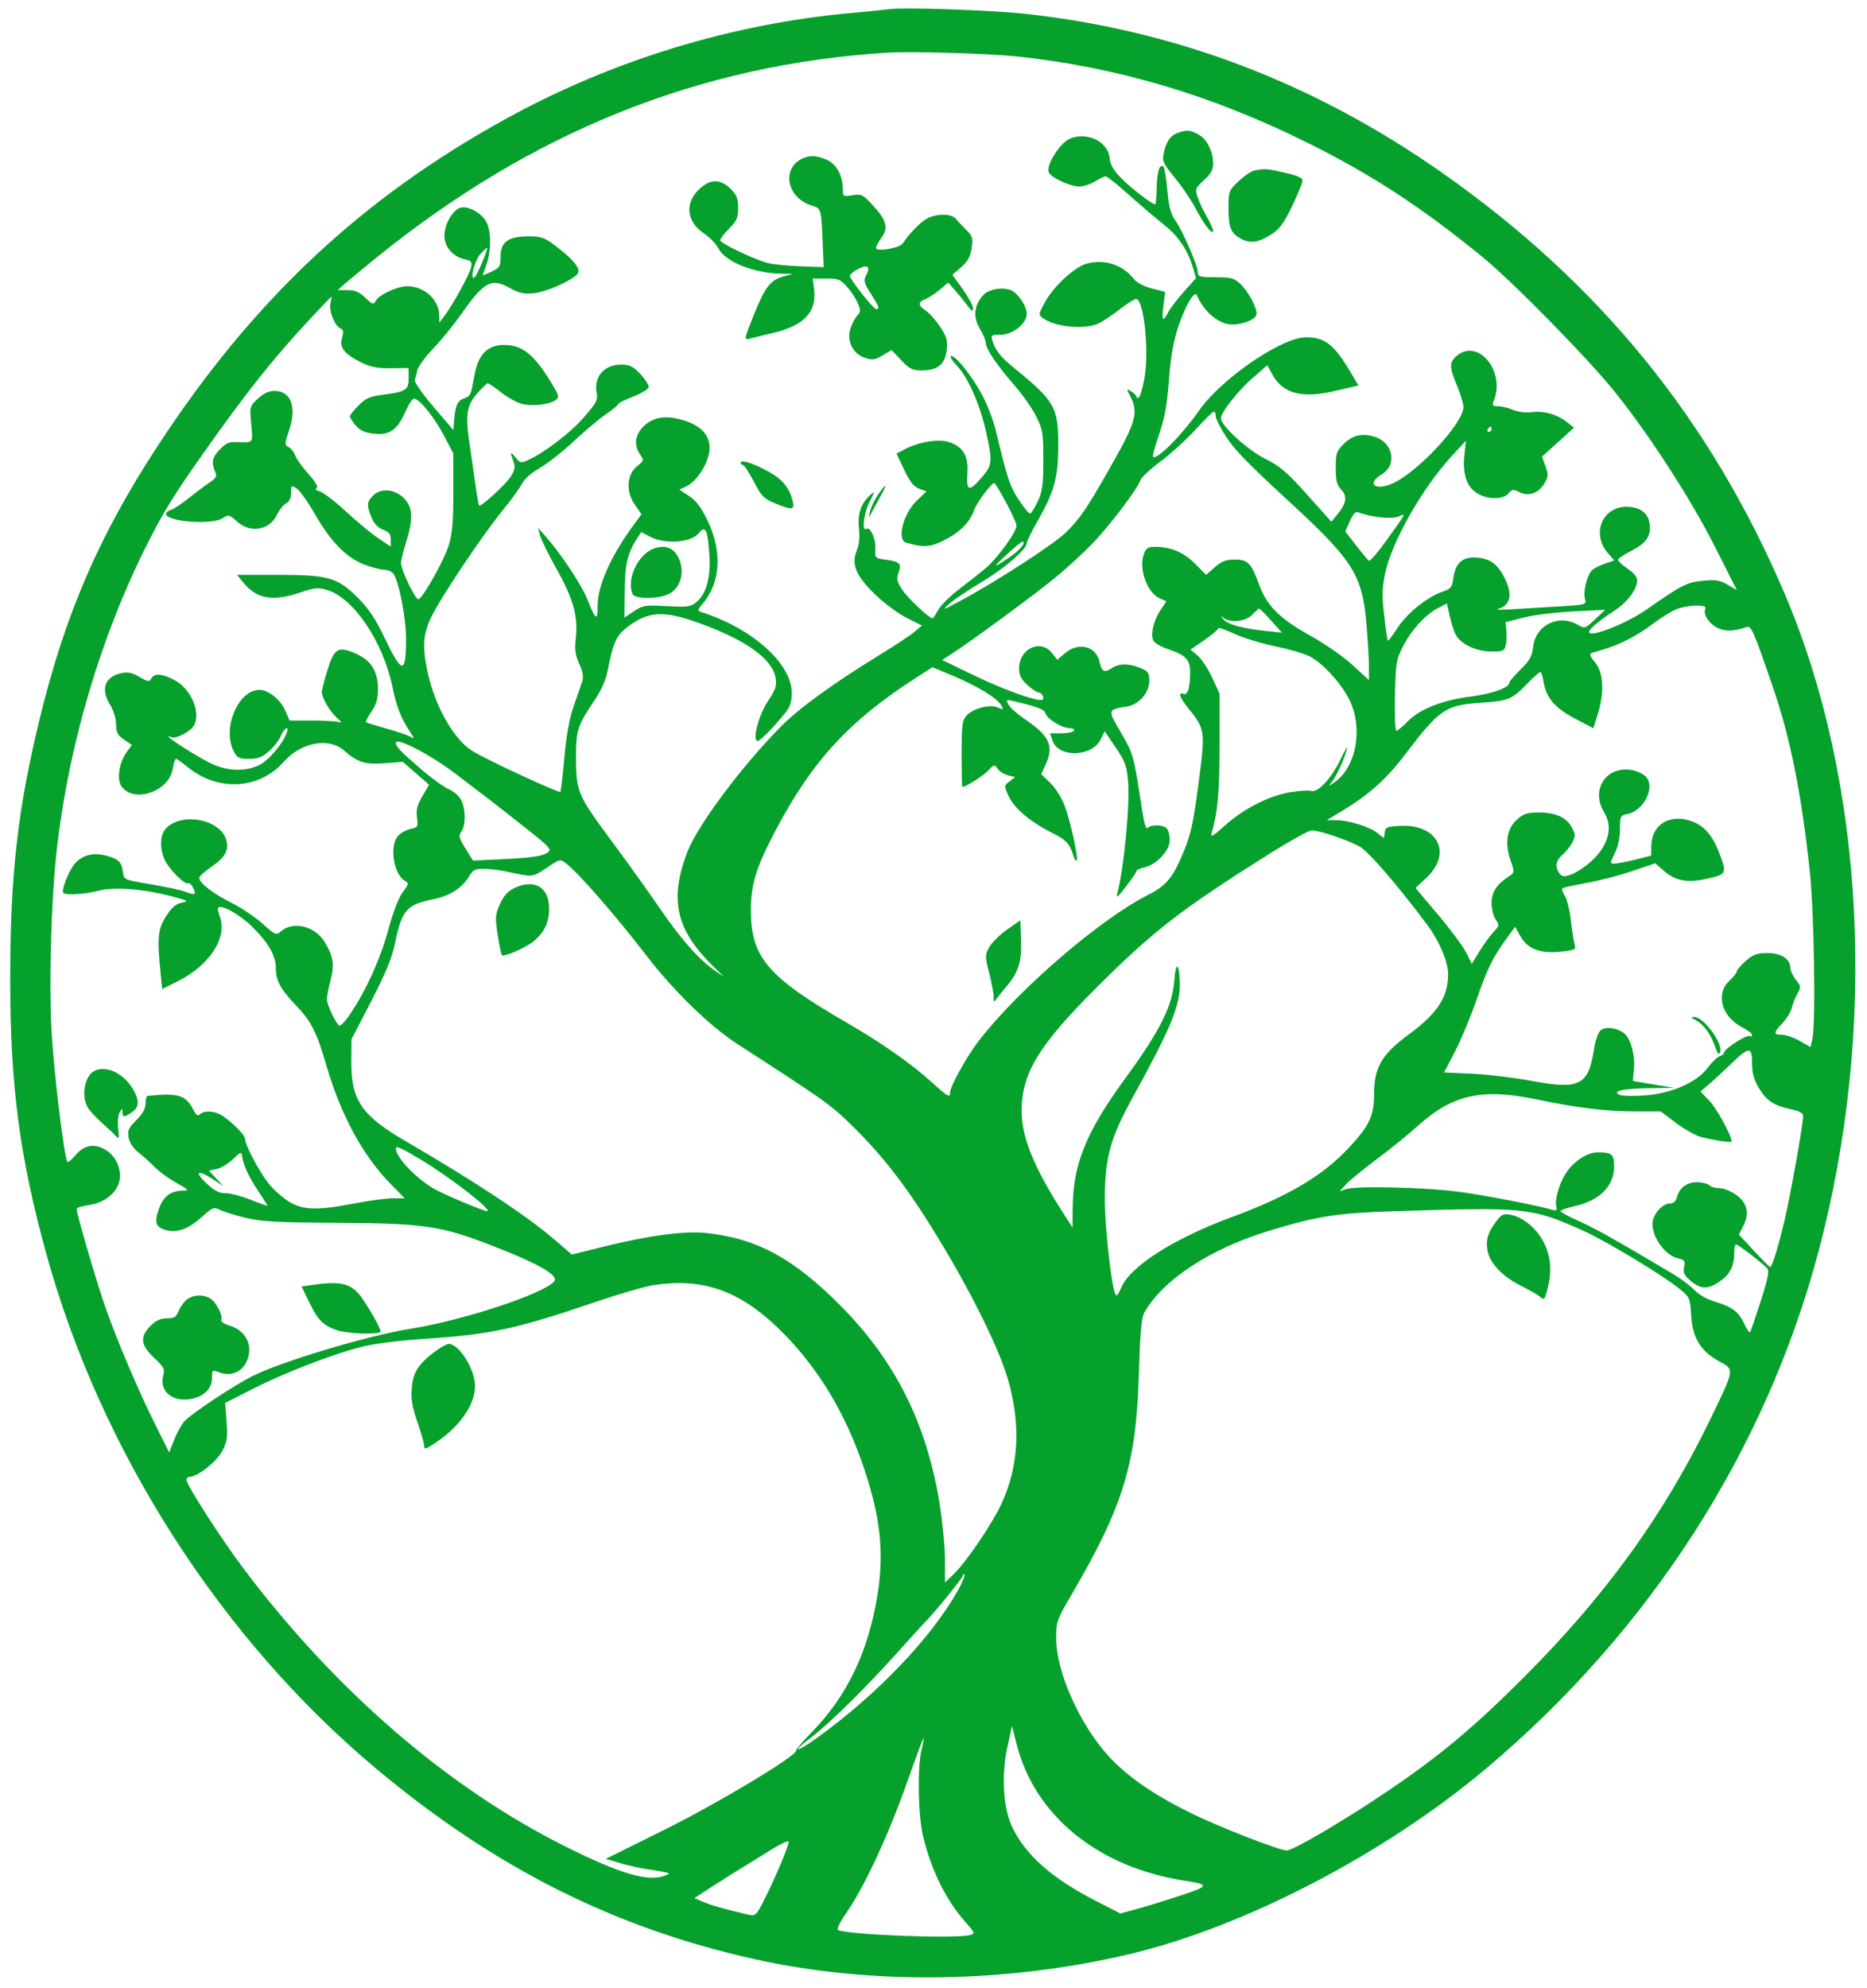 <svg xmlns="http://www.w3.org/2000/svg" width="141" height="150.066" viewBox="0 0 141 150.066" class="editor-view__logo-preview" data-v-719f541d="" data-v-42122950=""><svg id="mark" viewBox="0 0 731 778" width="141" height="150.066" x="0" y="0" data-v-719f541d="" style="fill: rgb(5, 161, 44);"><rect x="0" y="0" width="100%" height="100%" fill="none" data-v-719f541d=""></rect><g data-v-719f541d="">
	<path xmlns="http://www.w3.org/2000/svg" d="M 348.500 3.560 C 346.850 3.785, 340.100 4.459, 333.500 5.058 C 286.435 9.329, 239.991 23.508, 198.500 46.275 C 141.639 77.475, 99.126 117.341, 61.760 174.500 C 38.751 209.696, 25.532 240.272, 15.501 281.500 C 6.883 316.917, 4 342.425, 4 383.260 C 4 424.725, 7.618 452.391, 17.985 490.200 C 39.234 567.698, 86.457 641.429, 147.500 692.413 C 193.944 731.204, 240.847 754.735, 296 766.914 C 341.293 776.915, 394.027 776.178, 442 764.874 C 487.115 754.243, 542.169 725.616, 582 692.078 C 645.947 638.233, 691.238 567.816, 711.963 490.014 C 735.179 402.861, 730.254 306.333, 698.826 232.531 C 669.727 164.197, 626.270 110.810, 564.500 67.509 C 514.523 32.475, 460.446 11.872, 401.500 5.407 C 388.516 3.983, 354.174 2.786, 348.500 3.560 M 347.500 20.608 C 273.743 25.206, 208.143 51.555, 147 101.142 C 141.775 105.379, 136.312 109.904, 134.859 111.196 L 132.218 113.545 136.067 113.545 C 138.974 113.545, 140.677 114.274, 143.027 116.523 C 145.933 119.305, 146.205 119.379, 147.171 117.655 C 148.470 115.339, 155.578 112.051, 159.349 112.022 C 166.107 111.970, 172 117.356, 172 123.585 L 172 126.270 173.838 123.885 C 177.042 119.729, 183.754 107.605, 184.388 104.829 C 184.922 102.490, 184.635 102.079, 182.078 101.517 C 177.261 100.459, 174 96.696, 174 92.196 C 174 87.536, 177.598 81.640, 180.717 81.189 C 183.879 80.732, 188.748 83.613, 190.483 86.967 C 192.374 90.624, 192.369 98.233, 190.471 103.500 C 189.679 105.700, 189.023 107.605, 189.015 107.734 C 189.007 107.862, 190.575 107.217, 192.500 106.299 C 195.697 104.774, 196 104.258, 196 100.338 C 196 94.672, 199.060 92.500, 207.040 92.500 C 212.143 92.500, 213.188 92.902, 218.262 96.816 C 225.324 102.265, 227.758 105.697, 225.849 107.516 C 222.919 110.306, 213.548 114.337, 208.965 114.777 C 205.066 115.152, 203.232 114.742, 199.515 112.664 C 192.390 108.682, 189.486 110.263, 180.580 122.972 C 177.676 127.117, 172.748 133.164, 169.630 136.409 C 166.512 139.655, 163.707 143.478, 163.397 144.905 C 163.087 146.332, 162.645 148.100, 162.416 148.833 C 162.187 149.566, 165.487 154.250, 169.750 159.242 L 177.500 168.317 177.770 164.909 C 178.258 158.748, 179.023 156.942, 181.554 155.980 C 184.310 154.932, 184.275 155.009, 185.850 146.500 C 187.291 138.712, 190.980 134.998, 197.266 135.005 C 204.547 135.014, 209.080 138.642, 215.919 149.936 C 218.882 154.829, 219.048 155.492, 217.584 156.562 C 215.063 158.406, 208.264 159.150, 204.188 158.029 C 202.159 157.471, 198.524 155.436, 196.109 153.507 C 193.694 151.578, 191.388 150, 190.984 150 C 190.580 150, 188.620 151.912, 186.628 154.250 C 182.573 159.009, 182.133 162.524, 184.027 175 C 184.570 178.575, 185.513 185.100, 186.123 189.500 C 186.732 193.900, 187.378 197.661, 187.557 197.859 C 188.225 198.591, 198.135 189.518, 200.047 186.423 C 201.635 183.855, 201.828 182.678, 201.016 180.541 C 199.571 176.743, 199.742 176.460, 201.883 179.103 C 203.599 181.223, 204.018 181.313, 206.633 180.123 C 213.236 177.118, 223.115 169.590, 228.486 163.473 C 233.425 157.848, 234.153 156.514, 233.652 154.012 C 232.320 147.348, 236.653 142.509, 243.773 142.711 C 246.632 142.792, 248.166 143.605, 250.721 146.393 C 252.524 148.361, 254 150.615, 254 151.404 C 254 152.230, 251.460 153.822, 248 155.163 C 244.700 156.443, 242 157.808, 242 158.197 C 242 158.586, 239.863 160.357, 237.250 162.133 C 234.638 163.909, 228.929 168.699, 224.565 172.777 C 220.201 176.855, 214.224 181.550, 211.282 183.210 C 208.045 185.037, 205.307 187.467, 204.347 189.364 C 203.475 191.089, 200.103 195.739, 196.855 199.697 C 189.006 209.262, 172.449 233.989, 168.865 241.500 C 165.617 248.306, 165.298 253.034, 167.416 263 C 170.233 276.256, 177.567 289.255, 184.813 293.834 C 190.125 297.191, 218.824 310.517, 219.416 309.902 C 219.628 309.681, 220.325 303.650, 220.965 296.500 C 221.748 287.747, 222.933 281.213, 224.590 276.500 C 225.944 272.650, 227.443 268.318, 227.921 266.873 C 228.557 264.949, 228.260 263.076, 226.811 259.873 C 225.270 256.466, 224.967 254.285, 225.438 249.999 C 226.399 241.260, 224.582 234.608, 218.044 222.926 C 214.790 217.111, 211.799 211.049, 211.399 209.455 L 210.672 206.557 213.709 210.028 C 219.942 217.151, 227.736 228.927, 229.987 234.619 C 233.206 242.761, 234 243.258, 234 237.130 C 234 228.967, 239.332 217.215, 248.849 204.404 L 251.149 201.308 248.483 197.404 C 244.946 192.223, 245.404 185.685, 249.533 182.392 C 252.145 180.310, 252.193 180.113, 250.632 177.885 C 248.133 174.317, 248.586 170.260, 251.850 166.997 C 255.636 163.211, 260.445 162.406, 267.329 164.407 C 274.793 166.577, 278.400 170.763, 277.752 176.506 C 277.181 181.577, 272.826 188.350, 268.922 190.241 L 265.992 191.660 269.746 194.080 C 272.436 195.814, 274.463 198.469, 276.898 203.446 C 282.814 215.542, 282.217 227.834, 275.315 236.037 C 273.006 238.781, 272.959 239.038, 274.663 239.579 C 294.498 245.878, 310 259.730, 310 271.155 C 310 274.748, 309.373 276.625, 307.321 279.173 C 302.869 284.703, 297.651 290, 296.658 290 C 294.433 290, 296.973 280.010, 300.578 274.581 C 303.705 269.871, 304.175 268.464, 303.667 265.336 C 302.469 257.952, 292.244 250.578, 274.045 243.972 C 259.982 238.867, 253.893 239.158, 245.792 245.319 C 241.273 248.756, 240.109 251.278, 237.973 262.259 C 237.287 265.783, 235.482 270.053, 233.322 273.259 C 225.925 284.240, 225.497 285.547, 225.538 297 C 225.585 309.932, 226.204 311.339, 240.077 330 C 245.597 337.425, 253.800 348.880, 258.306 355.456 C 266.720 367.734, 273.844 375.776, 280 379.945 L 283.500 382.316 279.968 378.908 C 264.777 364.251, 261.936 352.610, 268.966 333.820 C 272.846 323.450, 289.901 300.487, 305.611 284.481 C 312.637 277.322, 326.312 267.412, 344.865 256.034 C 350.565 252.538, 356.525 248.588, 358.108 247.256 L 360.986 244.834 355.023 241.854 C 351.743 240.215, 346.171 236.084, 342.642 232.674 C 335.116 225.402, 333.213 220.819, 335.475 215.405 C 336.377 213.247, 336.670 210.204, 336.311 206.725 C 335.719 200.987, 337.069 197.057, 340.791 193.689 C 342.571 192.078, 342.524 192.403, 340.351 196.691 C 338.148 201.039, 337.361 208.279, 339.231 207 C 340.711 205.987, 342.959 210.882, 342.732 214.622 C 342.504 218.385, 342.573 218.466, 346.500 219.013 C 352.373 219.831, 353.073 220.493, 351.830 224.057 C 350.930 226.640, 351.143 227.617, 353.324 230.914 C 355.484 234.178, 363.811 242, 365.126 242 C 365.356 242, 366.342 240.538, 367.315 238.750 C 368.289 236.963, 372.044 233.250, 375.660 230.500 C 379.277 227.750, 383.838 224.150, 385.796 222.500 C 390.607 218.446, 398 208.268, 398 205.698 C 398 204.136, 391.640 191.876, 389.413 189.145 C 388.730 188.308, 382.441 196.584, 381.352 199.754 C 379.725 204.485, 375.586 208.566, 369.289 211.647 C 364.117 214.178, 361.347 214.317, 354.750 212.379 C 351.014 211.282, 353.656 200.993, 358.976 195.918 L 362.730 192.337 359.863 191.255 C 357.744 190.454, 356.218 188.526, 354.009 183.856 L 351.022 177.540 354.261 175.823 C 359.659 172.962, 367.495 171.678, 371.497 172.999 C 377.140 174.861, 379.271 178.444, 378.784 185.250 C 378.278 192.316, 379.441 192.639, 384.422 186.820 C 388.561 181.985, 388.674 180.742, 386.053 168.893 C 383.734 158.408, 378.983 147.616, 374.769 143.265 C 373.046 141.486, 371.898 139.768, 372.218 139.448 C 373.332 138.334, 379.529 145.678, 383.747 153.111 C 386.371 157.736, 388.769 163.824, 390.024 169.047 C 394.473 187.569, 395.382 190.302, 398.838 195.550 C 400.812 198.547, 402.807 201, 403.270 201 C 403.733 201, 405.100 198.863, 406.306 196.250 C 408.162 192.232, 408.500 189.728, 408.500 180 C 408.500 169.342, 408.292 168.089, 405.653 162.881 C 404.087 159.791, 400.383 154.485, 397.423 151.090 C 390.390 143.027, 386.001 136.586, 385.995 134.320 C 385.992 133.319, 384.929 130.748, 383.633 128.606 C 380.863 124.031, 381.380 119.354, 385.091 115.403 C 387.613 112.719, 394.270 112.094, 397.046 114.282 C 399.696 116.370, 402 120.342, 402 122.821 C 402 126.632, 396.567 131, 391.827 131 C 388.186 131, 387.920 131.182, 388.537 133.250 C 389.661 137.016, 391.740 139.688, 396.655 143.683 C 412.934 156.911, 414.320 159.285, 414.349 174 C 414.374 186.625, 412.844 192.385, 406.531 203.421 C 404.039 207.777, 402 211.904, 402 212.592 C 402 214.988, 393.207 222.538, 384.056 228 C 378.987 231.025, 373.414 234.773, 371.670 236.330 C 368.691 238.989, 368.922 238.935, 375.500 235.435 C 389.569 227.951, 412.643 213.027, 417.413 208.326 C 423.129 202.692, 426.004 198.382, 436.435 179.811 C 444.768 164.976, 445.707 161.201, 442.571 155.137 C 440.935 151.974, 440.941 151.946, 442.956 153.204 C 444.080 153.907, 445 154.849, 445 155.300 C 445 155.750, 445.398 155.872, 445.884 155.571 C 446.371 155.271, 447.331 152.048, 448.017 148.409 C 450.036 137.710, 447.912 117, 444.795 117 C 444.185 117, 441.392 118.769, 438.589 120.931 C 435.786 123.094, 432.145 125.566, 430.497 126.425 C 425.312 129.128, 413.258 128.119, 408.454 124.579 C 406.530 123.161, 406.539 123.067, 409 118.494 C 412.430 112.121, 420.783 104.397, 425.609 103.136 C 432.531 101.326, 439.556 103.623, 443.868 109.105 C 445.074 110.638, 447.778 112.077, 451.005 112.905 L 456.201 114.236 455.529 119.618 C 454.775 125.652, 455.264 126.323, 457.403 122.187 C 458.203 120.640, 460.978 117.016, 463.571 114.133 L 468.284 108.891 467.055 104.695 C 465.132 98.127, 461.528 92.671, 456.305 88.421 C 450.698 83.859, 447.830 81.410, 439.705 74.250 C 436.428 71.362, 433.365 69, 432.898 69 C 432.431 69, 430.575 69.898, 428.774 70.996 C 426.973 72.094, 424.180 72.994, 422.566 72.996 C 418.929 73.001, 411.386 69.449, 410.582 67.353 C 409.531 64.615, 415.101 55.856, 418.903 54.267 C 425.727 51.416, 433.956 55.480, 434.465 61.953 C 434.655 64.371, 435.941 66.582, 438.966 69.690 C 442.687 73.515, 451.076 80, 452.301 80 C 452.544 80, 452.808 76.977, 452.888 73.283 C 453.024 66.987, 454.119 63.785, 455.621 65.287 C 455.980 65.647, 456.623 69.767, 457.049 74.443 C 457.628 80.786, 458.395 83.746, 460.073 86.102 C 462.973 90.176, 468.972 103.904, 468.988 106.505 C 468.999 108.318, 469.663 108.510, 475.917 108.505 C 481.917 108.501, 483.189 108.831, 485.514 111 C 488.587 113.866, 492 120.054, 492 122.759 C 492 124.839, 487.114 127.002, 482.429 126.996 C 477.281 126.990, 471.431 122.134, 468.578 115.500 C 467.729 113.525, 464.149 119.537, 461.479 127.420 C 459.684 132.722, 458.474 139.033, 457.921 145.977 C 456.831 159.668, 456.250 162.915, 453.386 171.334 C 452.076 175.186, 451.202 178.536, 451.445 178.778 C 452.887 180.221, 462.725 170.343, 469.500 160.648 C 478.206 148.190, 501.815 132.034, 511.349 132.010 C 518.779 131.991, 522.448 134.888, 528.944 145.906 L 531.868 150.864 522.790 152.996 C 509.544 156.105, 502.136 154.081, 497.956 146.210 L 496.208 142.920 490.354 148.036 C 484.645 153.025, 478.106 161.324, 478.035 163.669 C 477.950 166.480, 488.345 176.034, 495.243 179.485 C 501.213 182.472, 503.860 184.729, 511.811 193.615 L 521.273 204.190 523.626 201.345 C 527.184 197.042, 527.610 194.278, 525.122 191.630 C 523.426 189.824, 523 188.115, 523 183.109 C 523 177.546, 523.321 176.525, 525.872 173.974 C 529.520 170.326, 533.138 169.425, 538.132 170.921 C 545.463 173.118, 547.188 182.004, 540.994 185.662 C 534.888 189.269, 538.375 192.255, 545.177 189.245 C 555.089 184.857, 573 165.589, 573 159.313 C 573 158.008, 571.875 154.267, 570.500 151 C 567.325 143.457, 567.361 141.648, 570.734 138.994 C 578.884 132.584, 589.272 145.263, 585.025 156.435 C 584.139 158.766, 584.279 159, 586.557 159 C 587.936 159, 590.589 159.637, 592.452 160.416 C 594.460 161.254, 597.455 161.615, 599.803 161.300 C 604.400 160.683, 609.723 162.208, 613.590 165.249 L 616.304 167.385 610.034 173.045 L 603.764 178.706 605.104 182.412 C 606.253 185.589, 606.229 186.501, 604.936 188.809 C 602.637 192.911, 598.665 194.478, 595.091 192.695 C 592.489 191.397, 592.069 191.438, 590.620 193.131 C 588.506 195.600, 582.450 195.572, 578.353 193.074 C 574.272 190.585, 572.569 185.487, 573.356 178.116 L 573.956 172.500 568.423 178.500 C 556.839 191.062, 544.941 211.999, 542.342 224.395 C 541.123 230.211, 541.053 233.214, 541.959 240.950 C 542.568 246.147, 543.218 250.551, 543.404 250.738 C 543.590 250.924, 545.223 248.769, 547.033 245.948 C 550.735 240.180, 558.707 233.688, 564.584 231.657 C 568.155 230.423, 568.552 229.923, 569.088 225.992 C 569.893 220.095, 572.995 217.627, 578.779 218.279 C 583.695 218.833, 586.402 220.911, 589.106 226.210 C 592.394 232.651, 591.473 236.940, 586.500 238.353 C 585.400 238.666, 587.875 238.711, 592 238.453 C 596.125 238.194, 604.370 237.697, 610.322 237.347 C 621.113 236.712, 621.142 236.703, 620.544 234.318 C 619.789 231.313, 621.534 224.632, 623.498 223.002 C 624.314 222.325, 626.567 221.226, 628.506 220.559 L 632.031 219.347 629.516 216.424 C 622.343 208.086, 628.402 196.709, 639.057 198.510 C 643.688 199.292, 646 202.027, 646 206.723 C 646 210.502, 643.848 213.016, 638.109 215.944 C 635.924 217.059, 633.888 218.373, 633.584 218.864 C 633.281 219.354, 634.825 220.942, 637.016 222.392 C 639.577 224.087, 641 225.785, 641 227.146 C 641 230.604, 637.265 235.617, 632.222 238.928 C 625.241 243.510, 621.483 246.816, 622.312 247.645 C 623.875 249.208, 637.320 243.722, 644.832 238.457 C 658.351 228.982, 660.594 227.847, 666.941 227.272 C 671.826 226.829, 673.518 227.108, 676.459 228.843 L 680.035 230.953 671.492 214.041 C 662.066 195.382, 645.951 170.442, 632.373 153.500 C 621.833 140.347, 592.322 110.284, 580.348 100.500 C 556.713 81.188, 537.145 68.410, 512.252 56.033 C 474.446 37.237, 437.590 26.281, 398 22.072 C 387.270 20.931, 356.585 20.041, 347.500 20.608 M 460.901 52.112 C 458.109 53.137, 456.464 55.710, 455.530 60.515 C 455.031 63.085, 455.684 64.414, 459.947 69.515 C 462.699 72.807, 466.499 78.451, 468.391 82.058 C 471.668 88.305, 475 92.422, 475 90.225 C 475 89.663, 473.880 87.246, 472.510 84.852 C 471.141 82.458, 469.518 79, 468.905 77.167 C 467.851 74.015, 467.986 73.655, 471.395 70.532 C 474.072 68.080, 475 66.420, 475 64.083 C 475 59.236, 472.484 54.302, 469.128 52.566 C 465.727 50.807, 464.621 50.746, 460.901 52.112 M 315 61.706 C 305.957 65.012, 307.517 76.956, 317.432 80.320 C 321.793 81.800, 321.493 80.692, 322.224 98.035 L 322.500 104.570 313 104.214 C 307.775 104.019, 301.925 103.373, 300 102.779 C 293.726 100.844, 282 95.141, 282 94.024 C 282 93.424, 283.575 91.358, 285.500 89.433 C 288.473 86.460, 289 85.249, 289 81.390 C 289 77.701, 288.450 76.296, 286.077 73.923 C 281.969 69.815, 277.829 69.971, 273.400 74.400 C 267.995 79.805, 268.970 86.966, 275.718 91.432 C 277.807 92.814, 280.335 95.466, 281.336 97.324 C 284.108 102.473, 294.932 106.848, 305.500 107.091 L 310.500 107.207 306.854 108.178 C 301.660 109.562, 299.534 112.312, 295.089 123.403 C 291.377 132.664, 291.283 133.157, 293.333 132.586 C 294.525 132.254, 298.635 131.253, 302.467 130.362 C 314.933 127.462, 319.943 122.070, 318.711 112.883 L 318.190 109 323.492 109 C 328.238 109, 329.096 109.346, 331.694 112.304 C 333.290 114.122, 335.184 117.031, 335.904 118.769 C 337.022 121.468, 336.991 122.152, 335.687 123.456 C 334.848 124.295, 333.646 126.544, 333.016 128.453 C 331.400 133.349, 333.877 138.474, 338.615 140.038 C 341.565 141.012, 342.540 140.879, 345.569 139.092 L 349.092 137.013 352.891 141.006 C 356.212 144.497, 357.245 144.997, 361.095 144.978 C 367.200 144.947, 370.079 142.527, 370.685 136.917 C 371.088 133.186, 370.679 131.777, 368.049 127.844 C 366.337 125.283, 363.826 122.460, 362.468 121.571 C 359.386 119.552, 359.338 118.202, 362.306 117.074 C 363.575 116.591, 366.108 114.939, 367.935 113.401 L 371.258 110.605 373.879 113.554 C 375.321 115.176, 377.498 117.852, 378.718 119.501 C 380.456 121.850, 380.944 122.104, 380.968 120.673 C 380.986 119.668, 379.182 116.308, 376.961 113.206 L 372.922 107.565 376.365 104.533 C 378.964 102.243, 379.964 100.417, 380.443 97.082 C 381.009 93.141, 380.776 92.368, 378.289 89.930 C 376.755 88.427, 374.920 86.477, 374.211 85.598 C 372.594 83.595, 366.834 83.517, 363.099 85.449 C 360.523 86.781, 355.929 91.470, 353.500 95.246 C 352.297 97.116, 343 98.687, 343 97.021 C 343 96.415, 343.958 94.623, 345.129 93.040 C 347.935 89.245, 347.116 86.166, 341.752 80.347 C 337.862 76.127, 337.311 75.855, 333.786 76.418 C 330.101 77.007, 330 76.942, 330 73.980 C 330 68.701, 327.414 64.071, 323.568 62.464 C 319.963 60.958, 317.616 60.750, 315 61.706 M 491.214 66.710 C 489.957 66.951, 487.144 68.845, 484.964 70.919 C 481.113 74.583, 481 74.881, 481 81.411 C 481 89.224, 481.914 91.387, 486.137 93.571 C 489.771 95.450, 492.953 94.890, 498.218 91.446 C 501.038 89.601, 502.911 86.973, 505.968 80.566 C 508.186 75.920, 510 71.453, 510 70.640 C 510 69.627, 507.806 68.661, 503.053 67.580 C 496.016 65.980, 495.301 65.927, 491.214 66.710 M 188.135 99.357 C 185.812 101.829, 183.679 110.488, 185.902 108.418 C 187.008 107.388, 191.346 97, 190.670 97 C 190.493 97, 189.352 98.060, 188.135 99.357 M 336 105.275 C 334.075 106.251, 332.633 107.548, 332.795 108.159 C 333.293 110.034, 342.058 121, 343.058 121 C 344.554 121, 344.202 119.989, 340.933 114.896 C 338.364 110.893, 338.050 109.775, 338.997 108.006 C 340.975 104.310, 339.877 103.309, 336 105.275 M 121.868 124.343 C 107.294 139.919, 96.713 153.193, 79.908 176.988 C 68.683 192.881, 64.537 199.511, 58.640 211 C 39.632 248.033, 26.547 292.212, 22.002 334.702 C 20.041 353.029, 19.187 383.913, 20.127 402.500 C 20.943 418.625, 25.138 453.471, 26.417 454.750 C 26.692 455.026, 28.060 453.894, 29.456 452.235 C 32.698 448.382, 36.160 447.507, 40.332 449.487 C 44.372 451.404, 47 455.694, 47 460.371 C 47 465.703, 41.644 470.713, 35.001 471.594 C 32.251 471.959, 30 472.683, 30 473.203 C 30 474.891, 36.870 498.581, 40.544 509.562 C 44.795 522.268, 54.025 544.100, 61.138 558.275 L 66.250 568.462 68.199 563.481 C 69.270 560.741, 71.126 557.436, 72.324 556.135 C 74.958 553.272, 91.527 542.280, 98.623 538.688 C 110.146 532.855, 144.097 522.688, 161 520.009 C 181.348 516.784, 212.997 506.323, 217 501.500 C 218.911 499.198, 211.006 494.659, 192.641 487.513 C 172.804 479.795, 165.861 478.765, 132.500 478.591 C 108.084 478.464, 102.315 478.149, 96 476.600 C 91.875 475.588, 87.388 474.187, 86.029 473.486 C 83.745 472.309, 83.189 472.543, 78.706 476.575 C 73.473 481.279, 68.854 482.784, 64.304 481.268 C 60.815 480.106, 60.357 477.972, 62.432 472.540 C 64.146 468.052, 67.056 466.014, 71.797 465.982 C 74.147 465.966, 73.801 465.578, 69.148 463.013 C 66.204 461.391, 62.343 458.586, 60.567 456.781 C 58.791 454.977, 55.905 452.375, 54.153 451 C 52.211 449.475, 50.732 447.240, 50.363 445.271 C 49.843 442.495, 50.267 441.533, 53.379 438.421 C 55.876 435.924, 57 433.899, 57 431.900 C 57 430.305, 57.337 428.964, 57.750 428.920 C 69.602 427.663, 72.690 428.565, 75.564 434.124 C 76.745 436.408, 77.465 436.935, 78.285 436.115 C 79.911 434.489, 84.183 434.751, 87.027 436.651 C 91.367 439.549, 96 444.341, 96.013 445.946 C 96.032 448.283, 101.468 458.541, 105.156 463.196 C 106.944 465.455, 110.429 468.585, 112.900 470.151 C 118.460 473.677, 124.041 473.860, 138.785 470.997 C 144.442 469.899, 151.178 469, 153.754 469 L 158.437 469 152.813 463.250 C 142.096 452.293, 133.465 436.411, 127.920 417.445 C 123.854 403.538, 121.988 399.887, 115.435 393.017 C 109.768 387.076, 108 383.704, 108 378.836 C 108 374.087, 105.089 368.985, 98.880 362.854 C 93.874 357.911, 86.762 353.904, 85.405 355.262 C 85.151 355.515, 85.436 357.018, 86.038 358.601 C 89.179 366.862, 82.176 377.752, 69.706 383.995 L 63.500 387.103 62.867 380.801 C 61.475 366.948, 61.784 363.732, 64.993 358.672 C 67.216 355.167, 68.796 353.791, 71.133 353.323 C 74.042 352.742, 73.759 352.555, 67.390 350.853 C 56.341 347.901, 44.714 346.991, 38.658 348.603 C 33.501 349.976, 25.796 350.463, 24.811 349.478 C 23.795 348.461, 27.255 340.018, 29.683 337.590 C 32.817 334.455, 36.772 333.592, 41.800 334.946 C 46.465 336.202, 47.703 337.461, 48.162 341.420 C 48.496 344.308, 48.614 344.358, 59.010 346.103 C 64.790 347.073, 70.782 348.347, 72.325 348.933 C 76.414 350.488, 76.942 350.275, 75.672 347.585 C 75.046 346.257, 74.149 345.408, 73.680 345.698 C 72.403 346.487, 65.960 339.963, 64.381 336.282 C 62.397 331.658, 62.650 326.752, 65.004 324.226 C 70.868 317.931, 85.626 320.446, 88.394 328.212 C 89.883 332.389, 88.382 335.426, 83.026 339.077 C 80.264 340.960, 78.003 342.978, 78.002 343.563 C 77.998 345.531, 83.451 349.767, 90.536 353.300 C 94.406 355.230, 99.934 358.933, 102.820 361.528 C 107.715 365.930, 108.189 366.139, 109.850 364.636 C 114.577 360.358, 123.186 362.328, 127.044 368.571 C 130.494 374.153, 131.025 377.483, 129.438 383.576 C 128.647 386.613, 128 389.994, 128 391.089 C 128 393.251, 131.423 400.525, 132.858 401.412 C 133.345 401.713, 135.341 399.553, 137.294 396.612 C 143.636 387.060, 148.929 375.293, 152.055 363.796 C 153.929 356.906, 156.122 351.217, 157.707 349.140 C 160.022 346.104, 160.122 345.648, 158.648 344.823 C 153.988 342.215, 152.300 330.700, 156.031 326.969 C 157.148 325.852, 159.349 324.680, 160.922 324.366 C 163.594 323.831, 163.748 323.540, 163.266 319.948 C 162.868 316.977, 163.347 315.084, 165.373 311.627 L 167.996 307.151 162.865 302.663 L 157.734 298.174 150.567 298.716 C 142.800 299.304, 140.114 298.447, 134.500 293.595 C 128.642 288.532, 117.786 290.602, 111.228 298.032 C 101.446 309.117, 85.270 309.963, 73.209 300.020 C 71.193 298.359, 69.254 297, 68.900 297 C 68.546 297, 67.974 298.759, 67.631 300.909 C 66.192 309.904, 52.062 314.603, 47.480 307.609 C 45.618 304.769, 46.735 298.172, 49.763 294.116 L 51.662 291.573 48.581 289.484 C 46.035 287.758, 45.491 286.709, 45.449 283.447 C 45.420 281.190, 44.458 278.002, 43.203 276 C 39.209 269.633, 40.982 264.754, 47.782 263.394 C 50.068 262.936, 51.951 263.364, 54.639 264.950 C 57.917 266.884, 58.446 266.955, 59.222 265.568 C 60.411 263.444, 63.290 263.597, 68.079 266.040 C 74.527 269.330, 78.590 278.214, 76.123 283.628 C 74.959 286.183, 68.648 289.518, 66.956 288.473 C 66.430 288.148, 66 288.070, 66 288.299 C 66 289.031, 76.457 295.691, 82.077 298.539 C 88.584 301.836, 95.722 302.175, 101.449 299.457 C 105.054 297.746, 110.580 291.315, 112.218 286.924 C 113.401 283.753, 111.344 284.754, 109.998 288.005 C 109.314 289.657, 107.218 292.357, 105.342 294.005 C 102.648 296.370, 100.996 297, 97.491 297 C 93.586 297, 92.868 296.645, 91.526 294.050 C 86.882 285.070, 93.235 269.987, 101.654 270.004 C 105.031 270.011, 109.757 273.778, 111.585 277.920 L 113.385 282 122.111 282 C 126.910 282, 131.661 282.276, 132.668 282.614 C 133.940 283.040, 133.686 282.505, 131.836 280.864 C 129.101 278.438, 126.008 273.112, 125.990 270.800 C 125.985 270.085, 126.994 266.219, 128.233 262.208 C 130.879 253.642, 132.418 252.764, 139.384 255.846 C 145.285 258.456, 147.991 262.782, 147.996 269.610 C 147.999 273.443, 147.363 275.660, 145.451 278.478 C 144.048 280.544, 143.084 282.418, 143.308 282.641 C 143.532 282.865, 146.997 283.958, 151.008 285.069 C 155.018 286.181, 159.228 287.587, 160.363 288.194 C 162.421 289.296, 162.422 289.292, 160.513 286.399 C 157.006 281.084, 155.238 276.567, 153.665 268.898 C 150.034 251.197, 138.452 234.013, 128.053 230.898 C 124.604 229.865, 123.225 229.992, 117.716 231.853 C 106.729 235.564, 100.468 234.463, 95.174 227.888 L 92.848 225 108.746 225 C 128.636 225, 132.153 226.007, 140.143 233.989 C 144.332 238.173, 147.012 242.189, 150.539 249.563 C 157.461 264.038, 158.969 264.116, 158.969 250 C 158.969 241.461, 156.102 227.032, 153.870 224.343 C 153.257 223.605, 151.702 223, 150.415 223 C 149.128 223, 145.643 222.090, 142.671 220.978 C 135.685 218.364, 129.439 211.980, 123.214 201.091 C 120.570 196.466, 117.415 192.024, 116.204 191.219 C 114.092 189.817, 114 189.885, 114 192.843 C 114 194.885, 113.337 196.285, 112.041 196.978 C 110.963 197.555, 109.366 199.534, 108.492 201.375 C 105.554 207.567, 98.120 208.866, 92.804 204.116 C 89.745 201.383, 89.450 201.314, 87.177 202.804 C 82.951 205.573, 65 204.187, 65 201.092 C 65 200.566, 65.932 199.839, 67.072 199.477 C 68.211 199.116, 71.474 196.943, 74.322 194.649 C 77.170 192.354, 80.773 189.662, 82.328 188.664 C 84.343 187.373, 84.953 186.369, 84.450 185.176 C 82.654 180.920, 82.911 179.306, 85.894 176.113 C 88.398 173.433, 89.630 172.875, 92.724 173.019 C 99.323 173.325, 99.073 173.634, 98.366 166.033 C 97.724 159.123, 97.746 159.040, 100.965 156.033 C 103.197 153.948, 105.224 153, 107.451 153 C 113.935 153, 116.290 159.251, 113.224 168.330 C 111.366 173.835, 111.360 174.122, 113.074 175.039 C 114.059 175.567, 115.184 177.011, 115.573 178.249 C 115.963 179.487, 118.265 182.710, 120.689 185.411 C 123.574 188.627, 124.701 190.567, 123.953 191.029 C 123.249 191.464, 123.730 191.966, 125.205 192.337 C 126.523 192.667, 131.178 196.238, 135.550 200.271 C 139.923 204.304, 145.637 209.027, 148.250 210.768 L 153 213.932 153 211.185 C 153 209.048, 152.330 208.186, 149.983 207.299 C 148.009 206.554, 146.452 204.933, 145.483 202.612 C 143.519 197.913, 143.611 196.389, 146 194 C 149.074 190.926, 154.494 191.340, 158.077 194.923 C 161.664 198.510, 161.904 202.936, 159.013 212.161 C 157.920 215.647, 157.020 219.327, 157.013 220.338 C 156.993 223.161, 162.867 235.200, 163.940 234.537 C 166.091 233.208, 173.970 219.077, 175.671 213.500 C 177.095 208.828, 177.500 204.181, 177.500 192.500 L 177.500 177.500 173.838 170.500 C 170.109 163.373, 164.142 156, 162.103 156 C 161.482 156, 159.897 158.438, 158.579 161.417 C 155.495 168.390, 152.477 170.427, 146.263 169.726 C 142.827 169.339, 140.953 168.484, 139.283 166.543 C 138.027 165.083, 137 163.479, 137 162.978 C 137 162.477, 138.533 160.534, 140.406 158.660 C 143.193 155.874, 144.864 155.122, 149.591 154.532 C 158.901 153.369, 160 152.684, 160 148.050 L 160 144.050 153.041 144.116 C 147.722 144.165, 145.014 143.648, 141.555 141.920 C 134.753 138.523, 132.827 136.089, 133.922 132.271 C 134.597 129.920, 134.482 129.015, 133.462 128.624 C 131.172 127.745, 128.756 121.970, 129.378 118.862 C 129.692 117.288, 129.849 116.042, 129.725 116.093 C 129.601 116.144, 126.065 119.857, 121.868 124.343 M 468 168.239 C 464.425 172.135, 458.270 177.718, 454.322 180.647 C 450.374 183.576, 446.855 186.882, 446.502 187.994 C 445.468 191.251, 434.290 205.967, 427.637 212.830 C 424.261 216.311, 418.125 221.975, 414 225.417 C 406.656 231.544, 381.711 249.948, 373.203 255.516 L 368.907 258.327 381.203 264.264 C 392.142 269.546, 404.272 274, 407.715 274 C 408.391 274, 408.680 273.329, 408.362 272.500 C 408.045 271.675, 407.259 271, 406.616 271 C 405.972 271, 403.995 269.675, 402.223 268.056 C 399.794 265.838, 399 264.270, 399 261.691 C 399 253.869, 407.417 249.901, 411.906 255.607 L 413.956 258.214 417.055 255.607 C 422.333 251.166, 429.157 252.883, 430.498 258.990 C 431.347 262.858, 432.483 263.475, 435.221 261.558 C 438.002 259.610, 442.038 259.571, 446.532 261.449 C 449.546 262.708, 450 263.353, 450 266.372 C 450 271.149, 446.012 275.748, 441.190 276.532 C 433.566 277.771, 433.591 277.663, 438.871 286.702 C 443.785 295.113, 443.991 295.865, 447.126 316.767 C 447.966 322.371, 448.694 324.706, 449.383 324.017 C 450.777 322.623, 455.336 322.736, 456.800 324.200 C 457.460 324.860, 458 326.944, 458 328.832 C 458 332.925, 452.840 338.437, 448.017 339.496 C 446.358 339.861, 445 340.473, 445 340.856 C 445 341.240, 443.131 344.017, 440.846 347.027 C 437.988 350.792, 436.905 351.720, 437.373 350 C 439.991 340.383, 442.469 315.137, 441.698 305.939 C 441.175 299.695, 440.577 298.058, 436.801 292.517 L 432.500 286.205 430.993 289.353 C 427.693 296.247, 414.483 296.693, 412.146 289.988 L 411.104 287 415.493 287 C 417.907 287, 420.160 286.550, 420.500 286 C 420.844 285.444, 420.093 284.998, 418.809 284.996 C 415.793 284.991, 409.911 281.376, 409.335 279.173 C 408.923 277.598, 406.011 276.515, 396.141 274.263 C 394.008 273.777, 393.890 273.926, 394.906 275.825 C 395.524 276.980, 398.161 279.359, 400.765 281.112 C 410.864 287.911, 412.748 291.797, 409.471 299.065 L 407.695 303.002 411.263 306.467 C 413.225 308.373, 415.736 312.351, 416.842 315.308 C 419.128 321.417, 422.333 336.001, 421.559 336.774 C 421.278 337.056, 420.775 336.434, 420.442 335.393 C 418.725 330.020, 417.671 328.863, 411.786 325.893 C 403.247 321.584, 397.043 316.303, 394.875 311.500 C 393.088 307.538, 393.092 307.484, 395.261 305.826 L 397.451 304.151 394.702 303.461 C 393.190 303.082, 391.363 301.928, 390.640 300.897 C 389.380 299.098, 389.230 299.127, 386.914 301.609 C 384.988 303.672, 378.129 308.002, 376.790 308 C 376.630 307.999, 376.500 302.198, 376.500 295.107 C 376.500 283.825, 376.738 281.951, 378.409 280.103 C 381.018 277.216, 387.613 275.502, 390.700 276.909 C 392.828 277.879, 392.964 277.802, 392.072 276.134 C 390.496 273.190, 382.477 268.365, 371.791 263.931 L 365.082 261.147 358.791 265.189 C 332.424 282.128, 317.988 297.824, 303.530 325.274 C 296.043 339.488, 294.001 346.116, 293.995 356.218 C 293.984 374.586, 300.500 382.287, 331 399.952 C 345.381 408.282, 356.551 416.092, 364.943 423.686 C 371.224 429.370, 372 429.798, 372 427.573 C 372 425.188, 378.511 413.482, 383.270 407.313 C 398.763 387.227, 430.806 359.658, 449.743 350.122 C 456.708 346.615, 459.389 343.308, 463.526 333.129 C 466.386 326.089, 467.268 321.926, 469.480 305 C 471.928 286.275, 471.779 285.266, 465.368 277.332 C 461.841 272.967, 461.052 270.699, 463.369 271.588 C 465.018 272.221, 465.967 269.195, 465.986 263.240 C 466.002 258.201, 464.359 256.447, 457.427 254.106 C 454.810 253.223, 452.230 251.786, 451.693 250.913 C 450.326 248.693, 451.621 242.838, 454.376 238.778 L 456.699 235.355 454.074 234.193 C 449.097 231.990, 445.714 222.439, 447.896 216.750 C 448.750 214.522, 449.573 214.001, 452.225 214.006 C 458.392 214.016, 463.388 216.124, 467.872 220.609 L 472.250 224.987 475.660 221.994 C 478.319 219.659, 480.019 219, 483.380 219 C 488.615 219, 489.870 220.282, 492.983 228.805 C 496.039 237.175, 501.131 242.221, 513.318 248.961 C 518.719 251.947, 526.031 257.042, 529.568 260.284 L 536 266.177 535.991 260.839 C 535.987 257.902, 535.536 250.325, 534.990 244 C 533.351 225.022, 529.749 219.322, 505 196.533 C 488.221 181.083, 483.515 176.231, 479.845 170.595 C 477.730 167.347, 476 163.860, 476 162.845 C 476 161.830, 475.663 161.035, 475.250 161.078 C 474.837 161.121, 471.575 164.343, 468 168.239 M 582.500 168 C 582.160 168.550, 582.359 169, 582.941 169 C 583.523 169, 584 168.550, 584 168 C 584 167.450, 583.802 167, 583.559 167 C 583.316 167, 582.840 167.450, 582.500 168 M 290 181.070 C 290 181.581, 290.401 182, 290.891 182 C 291.381 182, 293.291 184.911, 295.135 188.468 C 298.098 194.183, 299.059 195.173, 303.378 196.968 C 310.077 199.752, 311.186 199.639, 310.400 196.250 C 309.213 191.137, 306.521 187.739, 301.346 184.821 C 295.406 181.472, 290 179.685, 290 181.070 M 343.699 193.750 C 342.284 195.813, 340.870 198.850, 340.557 200.500 C 340.244 202.150, 340.271 202.825, 340.616 202 C 340.962 201.175, 342.573 198.137, 344.196 195.250 C 347.637 189.128, 347.388 188.374, 343.699 193.750 M 528.530 203.934 L 526.719 207.950 531.005 213.506 C 533.362 216.562, 535.612 219.260, 536.005 219.503 C 536.397 219.746, 539.370 216.288, 542.609 211.820 C 550.681 200.688, 550.651 200.746, 547.526 202.170 C 545.062 203.293, 536.615 202.413, 531.921 200.545 C 530.769 200.087, 529.851 201.004, 528.530 203.934 M 273.396 208.854 C 270.484 212.359, 260.335 213.087, 254.783 210.189 L 251.067 208.250 249.611 210.471 C 245.715 216.417, 244.713 220.546, 244.607 231.099 L 244.500 241.698 248.258 239.211 C 251.752 236.898, 252.650 236.760, 261.031 237.238 C 268.838 237.683, 270.368 237.499, 272.444 235.865 C 276.512 232.665, 278.362 226.106, 277.743 217.076 C 277.052 207, 276.229 205.444, 273.396 208.854 M 394 217.189 C 388.296 222.477, 388.618 222.610, 395.630 217.865 C 399.354 215.344, 402.046 211.930, 400.219 212.045 C 399.823 212.070, 397.025 214.385, 394 217.189 M 256 214.706 C 249.793 216.975, 245.311 226.434, 247.607 232.418 C 248.338 234.323, 255.992 234.596, 260.881 232.892 C 266.333 230.991, 268.557 223.912, 265.537 218.072 C 263.586 214.299, 260.293 213.137, 256 214.706 M 563 238.016 C 558.081 240.571, 552.622 246.549, 549.317 253 C 546.699 258.111, 546.477 259.472, 546.174 272.250 C 545.995 279.813, 546.245 286, 546.728 286 C 547.212 286, 549.097 284.464, 550.917 282.586 C 555.804 277.543, 564.402 274.096, 575.757 272.626 C 584.628 271.477, 591 269.145, 591 267.047 C 591 266.650, 592.975 264.378, 595.388 262 C 598.970 258.470, 599.871 256.838, 600.290 253.120 C 601.251 244.594, 610.382 240.159, 617.869 244.582 C 620.475 246.121, 620.654 246.063, 624.518 242.418 L 628.489 238.673 615.995 239.300 C 609.123 239.645, 600.350 240.731, 596.500 241.714 L 589.500 243.500 589.829 246.865 C 590.011 248.716, 589.890 251.304, 589.560 252.615 C 589.028 254.738, 588.402 255, 583.867 255 C 578.075 255, 571.929 252.105, 569.976 248.456 C 569.302 247.197, 568.245 243.924, 567.626 241.182 L 566.500 236.198 563 238.016 M 656.035 238.581 C 654.130 239.408, 650.176 241.892, 647.250 244.101 C 641.309 248.587, 634.506 252.162, 628.500 253.957 C 626.300 254.614, 623.898 255.344, 623.163 255.578 C 622.192 255.887, 622.535 256.847, 624.413 259.079 C 627.923 263.250, 628.281 271.196, 625.366 280.256 L 623.835 285.012 616.683 281.256 C 608.809 277.121, 605.356 273.080, 604.357 266.829 C 604.020 264.723, 603.446 263, 603.080 263 C 602.715 263, 600.410 265.060, 597.958 267.577 C 591.833 273.865, 590.845 274.271, 579.745 275.053 C 565.819 276.035, 563.693 277.500, 549.893 295.624 C 542.765 304.986, 535.891 311.111, 525.447 317.409 L 519.500 320.995 523.068 320.997 C 527.910 321.001, 536.161 323.553, 539.291 326.014 L 541.857 328.032 542.178 325.766 C 542.467 323.735, 543.123 323.472, 548.500 323.230 C 563.033 322.576, 568.688 334.027, 558.521 343.520 L 554.216 347.540 563.043 357.995 C 567.898 363.746, 572.857 370.426, 574.064 372.842 L 576.257 377.233 579.242 372.367 C 580.883 369.690, 583.351 366.298, 584.725 364.829 C 587.086 362.305, 587.135 362.030, 585.612 359.856 C 584.725 358.590, 584 355.696, 584 353.424 C 584 349.164, 585.940 346.184, 590.787 343 C 593.048 341.515, 593.054 341.452, 591.414 336.671 C 589.097 329.913, 589.994 324.289, 593.954 320.750 C 596.526 318.452, 597.941 318, 602.565 318 C 609.183 318, 613.415 319.967, 615.509 324.017 C 616.859 326.628, 616.873 327.343, 615.621 329.750 C 614.834 331.262, 612.998 333.531, 611.541 334.791 C 608.939 337.040, 608.749 339.911, 611.039 342.377 C 613.392 344.910, 624.061 337.926, 627.728 331.453 C 630.509 326.544, 630.600 322.032, 628.004 317.774 C 622.740 309.141, 628.861 299.742, 638.707 301.340 C 640.727 301.668, 643.253 302.808, 644.319 303.875 C 648.318 307.873, 643.744 317.301, 637.168 318.616 C 634.424 319.165, 634.286 319.449, 634.286 324.519 C 634.286 327.846, 633.529 331.375, 632.268 333.922 C 630.296 337.908, 630.294 338, 632.170 338 C 633.225 338, 636.881 337.297, 640.294 336.438 L 646.500 334.876 646.544 331.077 C 646.634 323.232, 652.936 318.829, 660.974 320.993 C 666.762 322.552, 670.391 326.446, 673.292 334.211 C 676.201 341.998, 676.086 342.206, 667.866 344.022 C 660.681 345.609, 655.846 344.682, 651.527 340.889 L 648.096 337.877 639.298 340.863 C 634.459 342.506, 626.467 344.591, 621.538 345.497 C 616.609 346.403, 612.227 347.360, 611.799 347.624 C 611.372 347.888, 611.753 349.220, 612.647 350.584 C 613.541 351.948, 614.631 356.312, 615.069 360.282 C 615.507 364.252, 616.161 368.464, 616.521 369.642 C 617.125 371.616, 616.720 371.835, 611.338 372.444 C 603.227 373.362, 598.162 371.487, 595.353 366.525 L 593.206 362.732 590.014 367.116 C 584.477 374.718, 582.286 379.172, 578.139 391.254 C 575.921 397.719, 572.151 406.773, 569.762 411.374 L 565.419 419.740 576.460 420.248 C 582.532 420.528, 593.014 421.791, 599.752 423.054 C 618.439 426.558, 621.875 424.832, 624.083 410.836 C 624.690 406.984, 625.752 403.986, 626.791 403.188 C 628.855 401.603, 633.632 402.357, 636.189 404.671 C 638.643 406.892, 640.313 413.534, 639.726 418.740 C 639.462 421.083, 639.303 423.034, 639.373 423.075 C 639.443 423.116, 643.100 423.738, 647.500 424.455 L 655.500 425.761 645.500 425.896 C 635.407 426.032, 630.679 427.172, 634.357 428.584 C 635.348 428.964, 639.705 429.032, 644.038 428.735 C 654.356 428.028, 664.442 423.594, 668.627 417.926 C 670.207 415.785, 672.288 413.771, 673.250 413.449 C 674.212 413.128, 675 412.467, 675 411.981 C 675 410.585, 683.905 404.823, 685.008 405.505 C 685.554 405.842, 686 405.651, 686 405.079 C 686 404.508, 684.245 403.145, 682.101 402.051 C 674.123 397.982, 671.598 389.046, 677 384 C 678.650 382.459, 680 380.750, 680 380.202 C 680 379.655, 681.591 377.811, 683.535 376.104 C 686.473 373.523, 687.907 373, 692.035 373 C 697.411 373, 701 375.348, 701 378.865 C 701 379.891, 701.969 381.963, 703.154 383.469 C 705.150 386.006, 705.196 386.403, 703.790 388.854 C 702.955 390.309, 701.966 392.783, 701.591 394.352 C 701.217 395.921, 699.583 398.621, 697.960 400.352 C 694.302 404.254, 694.269 404.997, 697.750 405.012 C 699.263 405.019, 702.386 406.102, 704.691 407.420 L 708.881 409.817 709.612 406.658 C 710.996 400.682, 710.323 357.082, 708.599 341 C 705.335 310.546, 700.981 288.815, 694.171 269 C 686.139 245.629, 685.769 244.814, 683.529 245.535 C 678.902 247.022, 675.809 247.164, 673.035 246.014 C 669.562 244.576, 666.778 240.741, 667.618 238.552 C 668.102 237.292, 667.393 237.007, 663.857 237.039 C 661.461 237.061, 657.941 237.755, 656.035 238.581 M 490.286 240.606 C 487.804 243.289, 481.447 243.934, 478.998 241.750 C 477.806 240.687, 477.794 240.761, 478.915 242.243 C 480.506 244.346, 485.929 245.901, 495.096 246.880 L 501.916 247.609 497.708 242.906 C 495.394 240.320, 493.275 238.205, 493 238.207 C 492.725 238.209, 491.504 239.289, 490.286 240.606 M 477 245.931 C 477 246.385, 474.555 248.440, 471.566 250.499 L 466.133 254.241 468.911 256.579 C 470.439 257.864, 472.997 261.748, 474.595 265.208 L 477.500 271.500 477.484 292 C 477.470 310.620, 476.809 317.754, 474.291 326.478 C 473.909 327.801, 475.545 326.789, 479.231 323.420 C 486.597 316.688, 496.927 311.370, 505.205 310.047 C 508.840 309.466, 512.468 309.242, 513.267 309.549 C 515.782 310.514, 521.209 304.808, 524.709 297.518 C 526.562 293.658, 527.788 291.625, 527.432 293 C 526.362 297.141, 523.034 304.300, 521.212 306.383 C 519.899 307.883, 520.265 307.785, 522.779 305.960 C 530.940 300.038, 533.657 285.484, 528.645 274.535 C 525.675 268.048, 518.060 259.582, 512.767 256.881 C 510.687 255.820, 504.601 254.051, 499.242 252.950 C 493.884 251.849, 486.688 249.633, 483.250 248.027 C 479.813 246.420, 477 245.477, 477 245.931 M 155 290.741 C 155 292.199, 157.147 294.436, 165 301.162 C 169.125 304.694, 173.984 308.192, 175.797 308.933 C 177.611 309.675, 179.748 311.546, 180.547 313.091 C 182.374 316.625, 182.424 323.038, 180.643 325.473 C 179.457 327.096, 179.657 327.923, 182.239 332.078 L 185.192 336.828 194.846 336.370 C 208.081 335.742, 212.431 335.137, 214.482 333.637 C 216.057 332.485, 215.283 331.599, 206.867 324.906 C 201.715 320.809, 194.861 315.441, 191.635 312.978 C 188.409 310.515, 182.513 306.011, 178.533 302.969 C 168.616 295.387, 155 288.313, 155 290.741 M 496 334.803 C 462.039 356.224, 451.248 364.611, 428.933 386.930 C 406.610 409.257, 400 420.197, 400 434.818 C 400 445.145, 404.819 456.940, 416.417 475 L 419.949 480.500 419.992 473 C 420.091 455.635, 425.176 443.134, 440.888 421.630 C 454.163 403.461, 459.079 393.624, 459.780 383.828 C 460.346 375.913, 461.802 376.753, 461.930 385.068 C 462.061 393.622, 458.372 402.517, 443.502 429.500 C 434.793 445.304, 432.671 452.880, 432.577 468.500 C 432.503 481.034, 435.547 507, 437.092 507 C 437.458 507, 438.324 505.631, 439.017 503.959 C 442.455 495.659, 459.667 484.673, 482.240 476.371 C 504.143 468.317, 517.756 460.292, 527.883 449.466 C 536.159 440.619, 538 436.755, 538 428.236 C 538 417.793, 540.949 412.707, 551.507 404.937 C 562.828 396.606, 567 390.240, 567 381.294 C 567 376.460, 563.483 368.190, 558.733 361.852 C 546.916 346.086, 535.842 333.281, 532.332 331.323 C 527.774 328.780, 516.527 324.995, 513.585 325.013 C 512.438 325.021, 504.525 329.426, 496 334.803 M 214.034 339.663 C 208.440 343.430, 208.911 343.389, 198 341.051 C 195.525 340.521, 191.685 340.068, 189.466 340.044 C 186.026 340.006, 185.171 340.440, 183.667 342.986 C 180.949 347.587, 176.085 350.678, 169.500 351.989 C 159.196 354.040, 157.316 356.222, 154.642 369.228 C 153.465 374.953, 151.054 380.821, 145.340 391.863 L 137.627 406.769 137.563 415.635 C 137.457 430.525, 141.662 436.670, 158.752 446.601 C 185.907 462.382, 206.297 475.858, 217.138 485.188 L 223.890 490.999 237.741 487.598 C 254.476 483.489, 268.131 481.709, 276.374 482.563 C 296.128 484.610, 310.660 492.440, 329 510.920 C 350.570 532.654, 362.830 557.127, 367.895 588.561 C 369.053 595.744, 370 605.620, 370 610.507 L 370 619.392 373.559 615.946 C 378.348 611.310, 388.415 596.480, 392.014 588.761 C 398.967 573.847, 399.806 557.478, 394.539 539.500 C 391.170 528, 380.804 506.885, 368.518 486.500 C 356.390 466.377, 347.157 454.101, 335.028 441.972 C 325.628 432.571, 324.005 431.403, 288.664 408.583 C 278.110 401.769, 263.891 387.986, 253.502 374.500 C 241.132 358.444, 226.828 342.012, 221.727 338 C 219.323 336.109, 219.306 336.113, 214.034 339.663 M 201.108 347.716 C 198.768 348.869, 197.095 350.791, 195.713 353.915 C 193.891 358.034, 193.815 359.117, 194.870 365.903 C 195.508 370.006, 196.238 373.571, 196.493 373.826 C 197.339 374.672, 206.034 370.842, 209.075 368.283 C 213.161 364.845, 215 360.935, 215 355.685 C 215 347.092, 209.167 343.746, 201.108 347.716 M 394.283 363.847 C 391.414 365.856, 388.276 368.959, 387.310 370.743 C 385.639 373.827, 385.638 374.315, 387.285 380.743 C 388.237 384.459, 389.027 388.625, 389.040 390 C 389.063 392.438, 389.100 392.451, 390.518 390.500 C 391.318 389.400, 392.903 387.422, 394.040 386.105 C 398.712 380.692, 400.095 376.349, 399.790 368.059 L 399.500 360.194 394.283 363.847 M 663.904 399.265 C 666.999 400.856, 669.749 404.595, 671.473 409.558 C 672.487 412.478, 673.011 413.070, 673.493 411.840 C 674.784 408.551, 667.031 397.985, 663.349 398.015 C 661.843 398.027, 661.946 398.259, 663.904 399.265 M 677.922 416.250 C 674.937 419.137, 670.986 422.783, 669.143 424.351 L 665.791 427.202 669.319 430.851 C 672.147 433.776, 678 444.497, 678 446.752 C 678 447.355, 670.961 446.308, 665.824 444.941 C 663.803 444.403, 659.466 441.946, 656.187 439.482 L 650.226 435 640.837 435 C 628.948 435, 617.830 433.672, 602 430.360 C 580.187 425.797, 568.809 428.317, 555 440.771 C 551.425 443.995, 544.225 449.822, 539 453.721 C 533.775 457.619, 528.375 462.033, 527 463.529 L 524.500 466.248 527 465.415 C 531.083 464.054, 557.548 464.664, 571 466.430 C 581.374 467.791, 601.462 471.667, 608.167 473.601 C 609.406 473.959, 609.707 473.595, 609.339 472.188 C 608.637 469.503, 610.596 462.895, 613.272 458.925 C 616.333 454.382, 621.580 451, 625.566 451 C 631.041 451, 632 451.799, 631.996 456.357 C 631.989 464.289, 626.433 469.865, 616.268 472.139 C 613.371 472.788, 611 473.636, 611 474.025 C 611 474.414, 614.263 476.181, 618.250 477.952 C 624.589 480.768, 632.241 485.064, 655 498.585 C 658.025 500.382, 661.812 503.225, 663.415 504.903 C 665.121 506.688, 668.440 508.572, 671.415 509.443 C 678.166 511.420, 680.857 513.462, 682.990 518.227 C 683.966 520.407, 684.991 521.810, 685.267 521.345 C 685.544 520.880, 687.414 515.392, 689.423 509.149 C 692.151 500.674, 692.799 497.463, 691.979 496.474 C 690.510 494.705, 680.490 487, 679.658 487 C 679.296 487, 678.993 488.688, 678.985 490.750 C 678.966 495.690, 677.222 498.934, 673.088 501.720 C 668.672 504.696, 665.864 504.598, 661.985 501.334 C 659.422 499.177, 658.922 498.140, 659.369 495.905 C 659.850 493.500, 659.556 493.061, 657.101 492.522 C 652.116 491.427, 647 484.589, 647 479.020 C 647 475.415, 650.818 471, 653.935 471 C 655.247 471, 656.177 470.144, 656.571 468.574 C 657.502 464.865, 660.630 462.593, 664.650 462.707 C 666.607 462.763, 668.701 463.301, 669.304 463.904 C 669.907 464.507, 671.457 465, 672.750 465 C 675.909 465, 680.527 467.486, 682.439 470.217 C 684.425 473.052, 684.421 476.286, 682.425 480.144 L 680.851 483.189 686.675 489.477 C 689.879 492.936, 692.755 495.818, 693.067 495.883 C 693.809 496.036, 696.361 487.695, 698.903 476.816 C 701.076 467.512, 706 439.837, 706 436.925 C 706 435.622, 704.696 434.886, 700.972 434.087 C 694.429 432.684, 691.470 430.659, 688.459 425.520 C 686.706 422.530, 686 419.841, 686 416.162 C 686 409.524, 684.862 409.537, 677.922 416.250 M 37.235 418.999 C 33.033 420.757, 31.556 429.494, 34.703 433.986 C 35.639 435.323, 37.971 437.786, 39.885 439.459 C 41.798 441.131, 44.130 443.317, 45.066 444.315 C 46.683 446.038, 46.744 445.905, 46.268 441.684 C 45.992 439.239, 46.256 436.398, 46.853 435.370 C 47.844 433.664, 47.942 433.653, 47.970 435.250 C 48.007 437.407, 48.424 437.423, 51.535 435.385 C 54.328 433.555, 54.641 431.127, 52.589 427.200 C 49.118 420.556, 42.263 416.895, 37.235 418.999 M 155 449.550 C 155 452.933, 162.978 461.310, 170 465.300 C 174.146 467.655, 189.227 474, 190.681 474 C 193.309 474, 176.448 460.880, 164.901 453.940 C 157.071 449.234, 155 448.316, 155 449.550 M 91.241 453.673 C 89.448 455.418, 86.594 457.150, 84.899 457.522 L 81.817 458.199 84.658 461.248 L 87.500 464.296 83.518 461.648 C 77.471 457.627, 75.840 458.427, 80.711 463.025 C 83.894 466.029, 85.741 467, 88.272 467 C 90.114 467, 94.491 468.125, 98 469.500 C 101.509 470.875, 104.522 472, 104.697 472 C 104.872 472, 103.285 469.413, 101.169 466.250 C 97.319 460.494, 95.352 456.250, 94.797 452.500 C 94.526 450.679, 94.209 450.783, 91.241 453.673 M 547 474.013 C 523.641 474.743, 516.232 475.875, 497.182 481.629 C 473.836 488.681, 454.970 501.072, 447.897 514 C 446.925 515.776, 446.346 522.724, 445.898 538 C 444.872 572.931, 439.851 589.373, 419.631 624 C 413.676 634.199, 413.501 634.701, 413.548 641.500 C 413.639 654.615, 422.812 675.046, 434.179 687.454 C 441.250 695.172, 451.256 702.132, 465.500 709.243 C 476.272 714.620, 500.124 723.983, 503.745 724.256 C 506.042 724.429, 526.415 712.458, 543.500 700.896 C 563.734 687.204, 576.988 676.129, 596.562 656.559 C 628.945 624.182, 651.840 592.434, 670.031 554.680 C 679.265 535.517, 679.182 536.124, 673.044 532.763 C 665.845 528.821, 662.654 523.560, 662.160 514.820 C 661.792 508.309, 661.565 507.748, 658.135 504.875 C 651.458 499.283, 628.333 485.364, 618.701 481.140 C 599.374 472.663, 597.185 472.446, 547 474.013 M 585.743 478.150 C 582.489 482.492, 581.661 485.377, 582.454 489.608 C 583.363 494.450, 588.303 499.624, 595.413 503.180 C 598.761 504.855, 602.230 506.866, 603.122 507.651 C 604.577 508.931, 604.859 508.617, 605.872 504.596 C 607.679 497.419, 607.255 491.904, 604.467 486.309 C 601.731 480.820, 596.458 476.442, 591.352 475.420 C 588.664 474.883, 587.921 475.245, 585.743 478.150 M 122.299 502.900 L 118.097 503.500 121.017 509.567 C 124.402 516.599, 126.415 518.672, 131.684 520.551 C 136.034 522.103, 149 522.482, 149 521.057 C 149 519.952, 145.772 514.103, 142.169 508.680 C 137.977 502.371, 134.036 501.224, 122.299 502.900 M 255.573 503.043 C 252.313 503.554, 242.413 506.432, 233.573 509.439 C 201.828 520.235, 192.496 522.249, 166 524.015 C 156.336 524.659, 146.185 525.955, 141.500 527.141 C 130.179 530.009, 111.330 537.307, 98.830 543.663 L 88.161 549.089 88.709 556.333 C 89.174 562.485, 88.929 564.219, 87.082 567.840 C 84.989 571.941, 77.370 578, 74.304 578 C 73.587 578, 73 578.530, 73 579.177 C 73 581.130, 86.567 602.236, 95.210 613.730 C 131.103 661.462, 175.024 699.440, 221.003 722.502 C 242.796 733.433, 253.980 736.702, 260.500 734.044 C 262.374 733.280, 262.343 733.194, 260 732.678 C 258.625 732.374, 255.505 731.854, 253.068 731.522 C 250.630 731.190, 246.059 730.159, 242.910 729.231 L 237.184 727.543 260.384 716.022 C 281.497 705.537, 312.316 686.990, 311.718 685.129 C 311.598 684.756, 314.344 681.537, 317.819 677.975 C 331.665 663.788, 339.891 646.671, 343.519 624.500 C 346.230 607.935, 344.813 594.211, 338.408 575 C 331.372 553.895, 320.964 536.351, 307.094 522.218 C 290.546 505.356, 275.804 499.869, 255.573 503.043 M 73.360 508.460 C 72.214 509.263, 70.709 511.288, 70.016 512.960 C 68.957 515.517, 68.209 516, 65.302 516 C 62.816 516, 61.026 516.820, 58.923 518.923 C 54.660 523.186, 55.029 526.449, 60.338 531.430 C 64.165 535.021, 64.585 535.834, 63.900 538.340 C 62.240 544.418, 67.487 548.871, 74.733 547.533 C 79.862 546.587, 83 543.480, 83 539.350 C 83 536.185, 83.110 536.091, 85.674 537.066 C 91.340 539.220, 96.352 536.212, 97.448 530 C 98.324 525.037, 95.309 520.472, 90.130 518.921 C 87.626 518.171, 86.346 517.263, 86.655 516.457 C 87.335 514.685, 84.382 509.275, 82.055 508.030 C 79.340 506.576, 75.800 506.752, 73.360 508.460 M 169.921 529.250 C 163.643 534.068, 161.733 537.170, 161.218 543.387 C 160.872 547.555, 161.387 550.660, 163.382 556.437 C 164.822 560.606, 166 564.689, 166 565.509 C 166 567.560, 166.526 567.422, 171.343 564.108 C 180.338 557.920, 185.989 549.582, 185.989 542.500 C 185.989 535.931, 179.783 526, 175.678 526 C 174.840 526, 172.250 527.462, 169.921 529.250 M 377 616.713 C 377 617.536, 364.521 632.812, 362.062 635 C 361.753 635.275, 357.260 640.225, 352.077 646 C 339.275 660.265, 324.703 674.654, 317.723 679.921 C 309.404 686.199, 311.520 686.230, 320.200 679.957 C 343.514 663.107, 364.481 641.169, 374.930 622.691 C 376.736 619.496, 377.941 616.608, 377.607 616.274 C 377.273 615.940, 377 616.138, 377 616.713 M 394.503 683.342 C 391.998 694.602, 392.731 707.624, 396.287 715.037 C 401.570 726.048, 411.841 735.137, 428.910 743.905 L 438.654 748.910 443.577 747.587 C 452.130 745.288, 468.440 740.005, 469.971 739.038 C 472.137 737.669, 471.181 737.225, 463.471 736.016 C 429.884 730.752, 405.136 710.582, 398.056 682.700 L 396.238 675.543 394.503 683.342 M 355.086 697.752 C 348.010 717.846, 338.537 738.263, 331.642 748.277 C 328.553 752.765, 327.403 755.197, 328.238 755.479 C 333.790 757.351, 374.265 758.840, 379.736 757.373 C 381.893 756.795, 381.827 756.611, 377.888 752.137 C 370.272 743.488, 364.501 731.729, 361.381 718.500 C 359.467 710.387, 359.141 691.786, 360.794 685.027 C 361.395 682.567, 361.764 680.430, 361.612 680.279 C 361.460 680.127, 358.524 687.990, 355.086 697.752 M 302.990 723.314 C 289.980 731.306, 284.118 734.966, 278.168 738.812 L 271.837 742.905 275.567 744.464 C 278.873 745.845, 284.715 747.481, 293.229 749.409 C 295.765 749.984, 296.180 749.586, 299.122 743.764 C 303.682 734.736, 309.109 721.827, 308.770 720.811 C 308.611 720.333, 306.010 721.459, 302.990 723.314" stroke="none" fill="inherit" fill-rule="evenodd"></path>
</g></svg><!----><!----></svg>